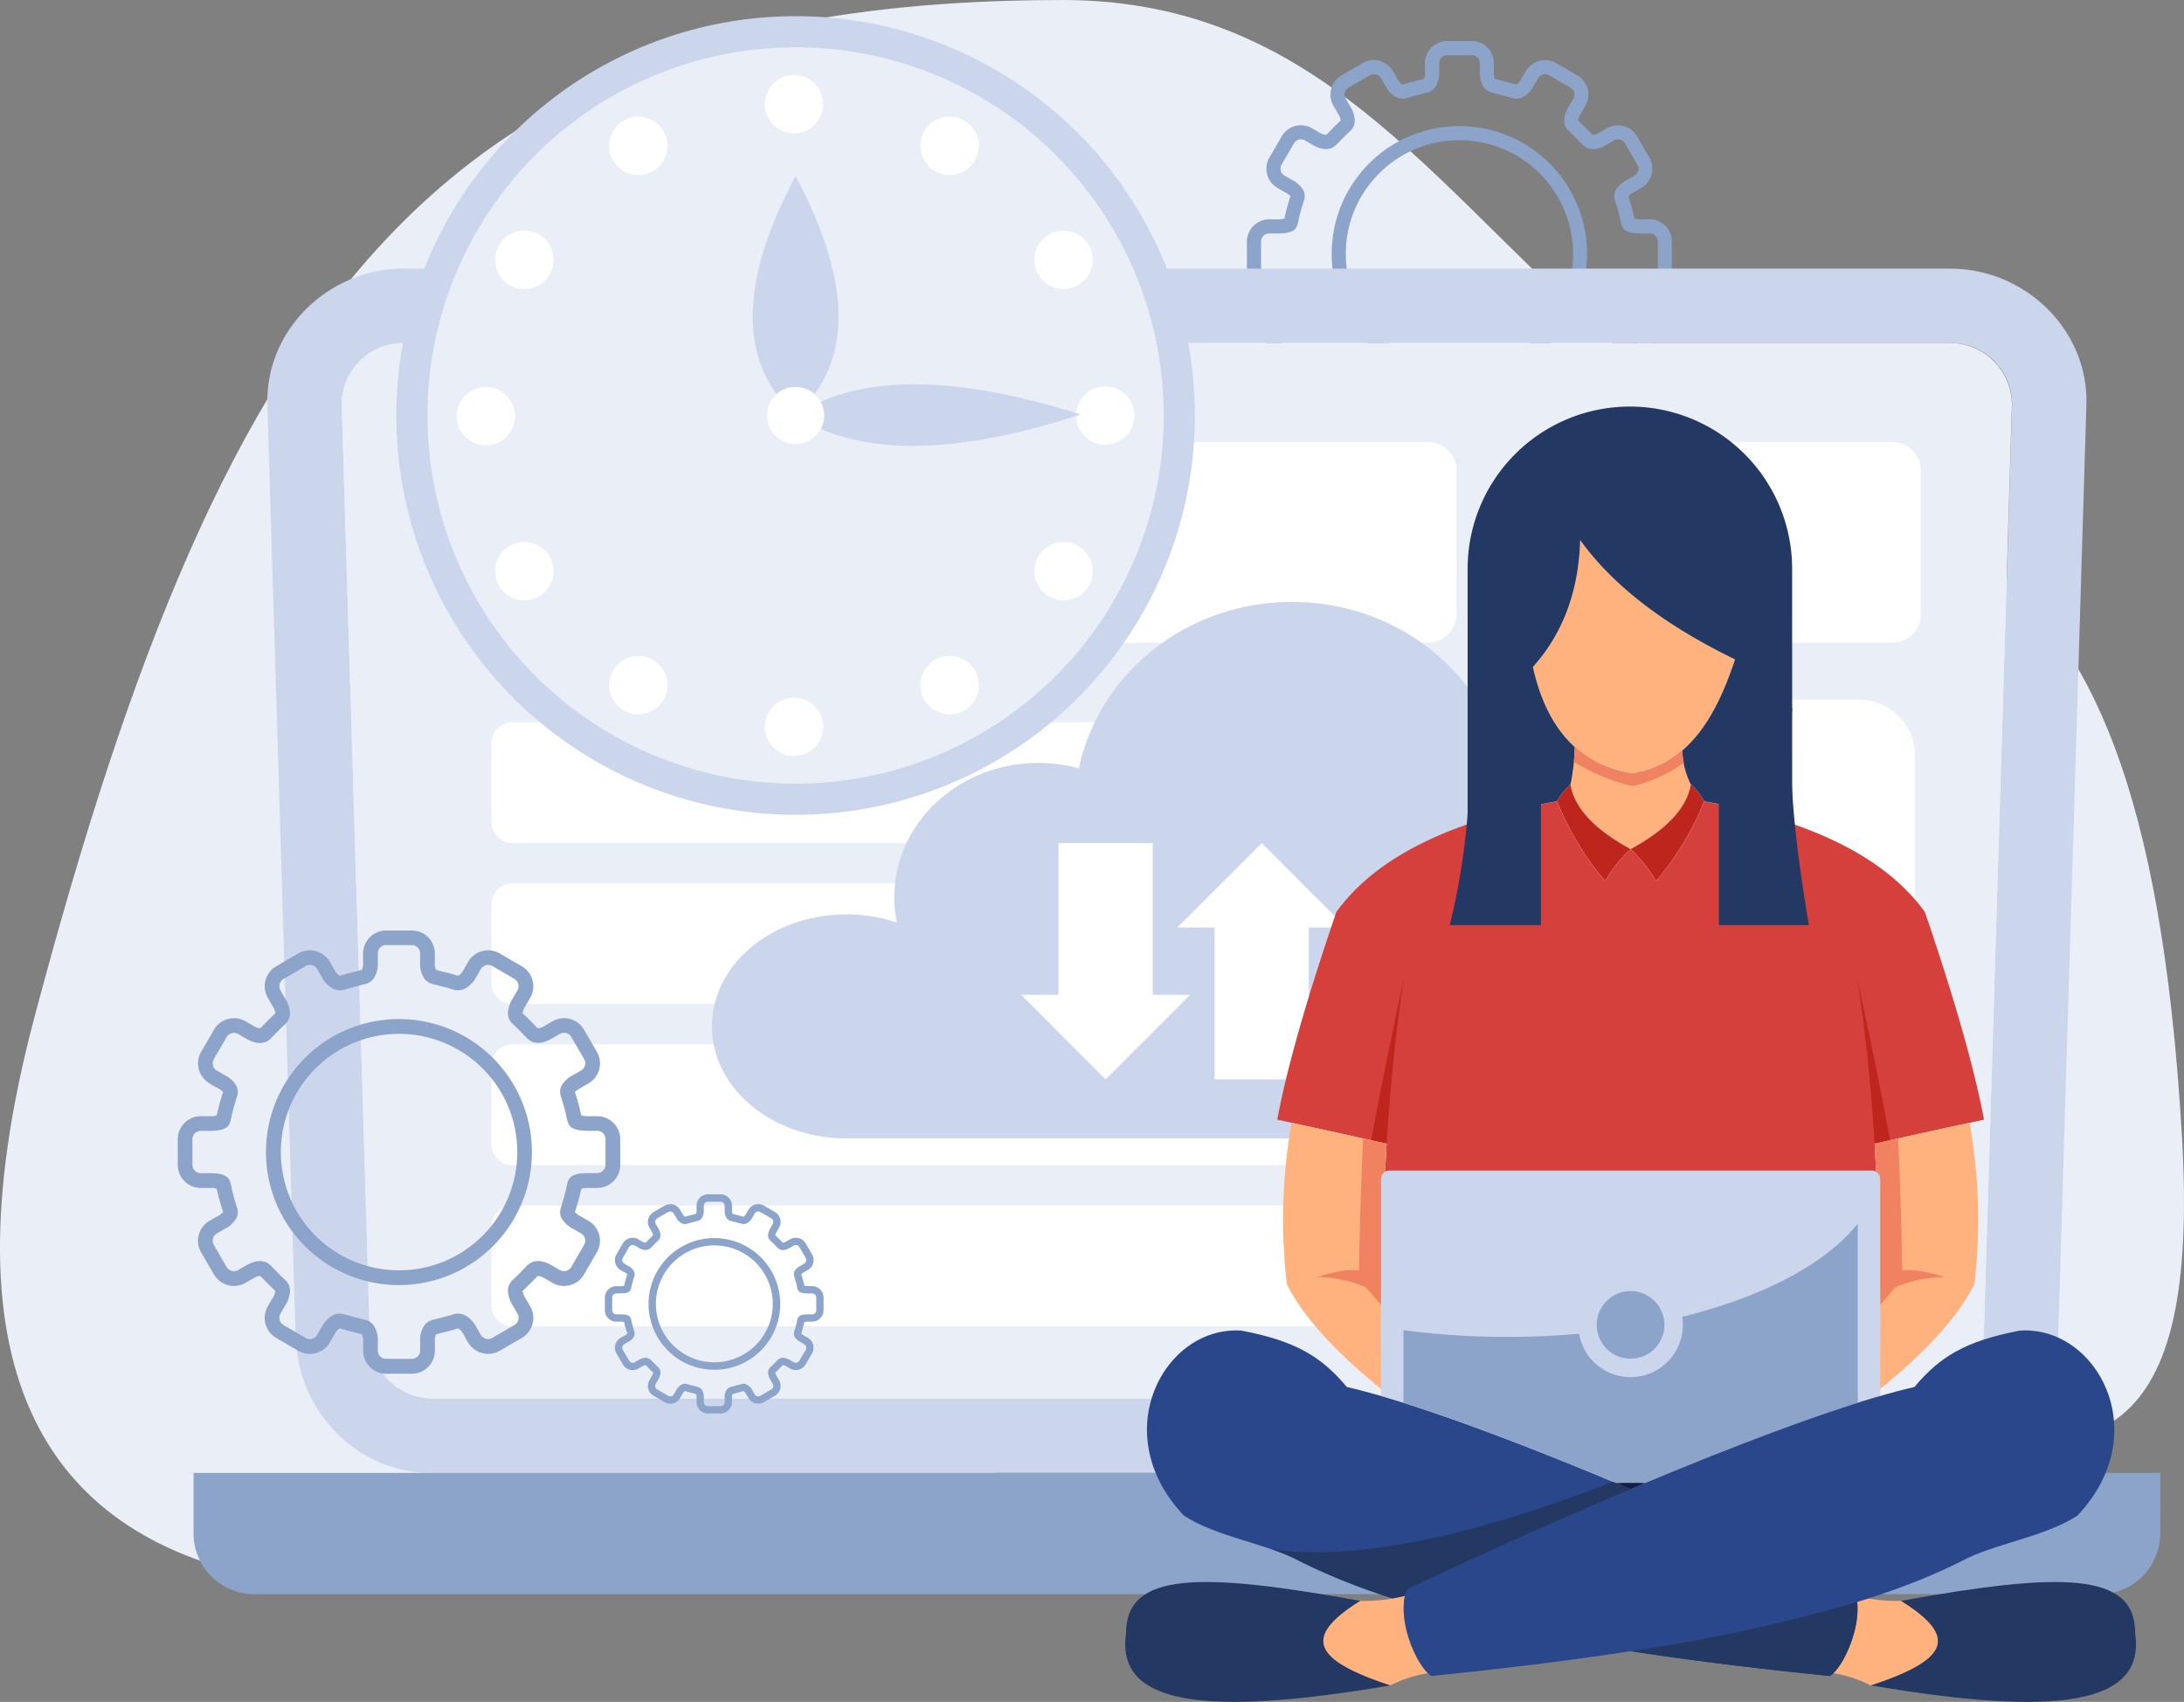 <svg xmlns="http://www.w3.org/2000/svg" width="364.964" height="284.359" viewBox="0 0 364.964 284.359">
  <rect x="0" y="0" width="364.964" height="284.359" fill="#808080" stroke="none"/>
  <g id="Grupo_160748" data-name="Grupo 160748" transform="translate(-1219.684 -853.053)">
    <path id="Trazado_210005" data-name="Trazado 210005" d="M1397.225,853.053c44.47,0,63.2,33.825,95.3,60.113,42.493,34.8,84.978,12.148,91.781,129.725,6.056,104.651-69.5,11.332-176.034,48.816s-215.027,52.584-182.83-68.7,68.451-169.952,171.78-169.952Zm0,0" transform="translate(0 0)" fill="#e9eef7" fill-rule="evenodd"/>
    <path id="Trazado_210006" data-name="Trazado 210006" d="M2178.925,889.827l-3.281,1.9a1.337,1.337,0,0,0-.615.813,1.315,1.315,0,0,0,.14,1.018l.783,1.355a4.961,4.961,0,0,1,.718,2.014,2.342,2.342,0,0,1-.718,2.02c-.7.622-1.4,1.346-2.087,2.065l-.125.124c-.388.409-1.56,1.633-4.137.139l-1.238-.725a1.355,1.355,0,0,0-1.018-.132,1.333,1.333,0,0,0-.821.615l-2.072,3.566a1.358,1.358,0,0,0-.124,1.01,1.335,1.335,0,0,0,.615.814l1.23.711a4.56,4.56,0,0,1,1.89,1.691,2.231,2.231,0,0,1,.088,1.874l-.146.469c-.242.828-.5,1.648-.659,2.417l-.044.219c-.257,1.363-.44,2.293-3.522,2.293h-1.414a1.351,1.351,0,0,0-1.34,1.34v4.107a1.328,1.328,0,0,0,.4.945,1.31,1.31,0,0,0,.944.4h1.414c3.082,0,3.265.938,3.522,2.292l.044.227c.168.776.41,1.589.659,2.4l.139.476a2.218,2.218,0,0,1-.08,1.882,4.549,4.549,0,0,1-1.89,1.683l-1.23.718a1.334,1.334,0,0,0-.615.813,1.317,1.317,0,0,0,.132,1.018l2.065,3.551a1.313,1.313,0,0,0,.813.622,1.342,1.342,0,0,0,1.017-.138l1.245-.718c2.577-1.5,3.756-.263,4.144.141l.125.123c.688.718,1.377,1.443,2.072,2.066a2.293,2.293,0,0,1,.725,2.02,4.96,4.96,0,0,1-.718,2.014l-.783,1.347a1.35,1.35,0,0,0,.475,1.838l3.559,2.065a1.351,1.351,0,0,0,1.831-.483l.783-1.347a4.617,4.617,0,0,1,1.472-1.633,2.512,2.512,0,0,1,2.16-.322c.74.234,1.523.432,2.343.637l.944.242a2.34,2.34,0,0,1,1.406.952,4.269,4.269,0,0,1,.637,2.534v1.443a1.347,1.347,0,0,0,.4.952,1.367,1.367,0,0,0,.945.388h4.108a1.329,1.329,0,0,0,.944-.4,1.315,1.315,0,0,0,.4-.945v-1.443a4.213,4.213,0,0,1,.645-2.534,2.329,2.329,0,0,1,1.4-.952l.952-.242c.82-.205,1.6-.4,2.343-.637a2.419,2.419,0,0,1,1.735.1,4.2,4.2,0,0,1,1.9,1.86l.776,1.347a1.362,1.362,0,0,0,1.823.492l3.566-2.073a1.336,1.336,0,0,0,.615-.82,1.356,1.356,0,0,0-.132-1.018l-.783-1.347a4.867,4.867,0,0,1-.717-2.014,2.3,2.3,0,0,1,.717-2.028c.7-.614,1.384-1.34,2.08-2.058l.117-.123c.389-.4,1.567-1.64,4.145-.141l1.245.718a1.342,1.342,0,0,0,1.017.138,1.326,1.326,0,0,0,.813-.614l2.065-3.559a1.335,1.335,0,0,0-.483-1.831l-1.223-.718a4.5,4.5,0,0,1-1.889-1.683,2.246,2.246,0,0,1-.088-1.882l.146-.483c.242-.82.491-1.64.652-2.395l.044-.227c.256-1.354.447-2.292,3.523-2.292h1.413a1.311,1.311,0,0,0,.945-.4,1.33,1.33,0,0,0,.4-.945V917.44a1.35,1.35,0,0,0-1.34-1.34h-1.413c-3.076,0-3.267-.93-3.523-2.293l-.044-.219c-.16-.762-.41-1.581-.659-2.4l-.139-.484a2.254,2.254,0,0,1,.081-1.874,4.592,4.592,0,0,1,1.9-1.691l1.223-.711a1.346,1.346,0,0,0,.622-.814,1.316,1.316,0,0,0-.139-1.018l-2.065-3.558a1.352,1.352,0,0,0-1.831-.483l-1.245.725c-2.57,1.494-3.749.27-4.137-.139l-.118-.124c-.7-.719-1.39-1.443-2.087-2.065a2.32,2.32,0,0,1-.724-2.02,4.961,4.961,0,0,1,.724-2.014l.783-1.355a1.35,1.35,0,0,0-.483-1.83l-3.552-2.064a1.346,1.346,0,0,0-1.838.474l-.783,1.348a4.107,4.107,0,0,1-1.89,1.859,2.485,2.485,0,0,1-1.743.1c-.725-.234-1.5-.432-2.314-.637l-.974-.25a2.335,2.335,0,0,1-1.406-.943,4.323,4.323,0,0,1-.637-2.542v-1.442a1.335,1.335,0,0,0-1.339-1.332h-4.108a1.323,1.323,0,0,0-.945.387,1.344,1.344,0,0,0-.4.946v1.442a4.318,4.318,0,0,1-.637,2.542,2.314,2.314,0,0,1-1.406.943l-.973.25c-.806.205-1.582.4-2.314.63a2.506,2.506,0,0,1-2.16-.315,4.585,4.585,0,0,1-1.472-1.64l-.8-1.369a1.336,1.336,0,0,0-1.816-.453Zm-4.459-.14,3.83-2.226h.037a3.624,3.624,0,0,1,2.49-.211,3.688,3.688,0,0,1,2.255,1.714l.784,1.346a2.4,2.4,0,0,0,.688.828c.11.066.161.073.183.066.908-.285,1.67-.476,2.46-.673l.952-.242c.029-.008.066-.023.073-.037a2.131,2.131,0,0,0,.2-1.172v-1.442a3.677,3.677,0,0,1,1.09-2.615,3.718,3.718,0,0,1,2.615-1.084h4.108a3.7,3.7,0,0,1,3.7,3.7v1.442a2.208,2.208,0,0,0,.2,1.172.184.184,0,0,0,.073.037l.952.242c.8.2,1.56.388,2.46.673a.293.293,0,0,0,.1-.022,2.012,2.012,0,0,0,.776-.871l.784-1.346a3.709,3.709,0,0,1,5.052-1.341l3.559,2.065a3.714,3.714,0,0,1,1.341,5.061l-.784,1.347a2.7,2.7,0,0,0-.417,1.047c-.014.081-.08.036-.058.051.8.718,1.515,1.458,2.218,2.189l.117.125c.073.072.286.292,1.259-.272l1.238-.718a3.7,3.7,0,0,1,5.06,1.34l2.064,3.552a3.711,3.711,0,0,1-1.34,5.059l-1.23.71a2.918,2.918,0,0,0-.973.718c-.022.051.051.029.081.131l.146.476c.249.835.505,1.677.7,2.614a1.522,1.522,0,0,1,.052.249c.044.22.073.365,1.208.365h1.414a3.712,3.712,0,0,1,3.7,3.706v4.107a3.7,3.7,0,0,1-3.7,3.706h-1.414c-1.135,0-1.165.154-1.208.373a1.457,1.457,0,0,1-.052.242c-.2.944-.446,1.779-.7,2.615l-.146.476c-.03.109-.1.086-.081.131a2.91,2.91,0,0,0,.973.726l1.23.709a3.713,3.713,0,0,1,1.34,5.061l-2.064,3.551a3.713,3.713,0,0,1-5.06,1.34l-1.238-.717c-.974-.57-1.186-.352-1.252-.278l-.133.139c-.7.732-1.406,1.464-2.21,2.182-.016.022.051-.022.058.05a2.853,2.853,0,0,0,.417,1.048l.784,1.347a3.708,3.708,0,0,1-1.341,5.052l-3.559,2.073a3.708,3.708,0,0,1-4.957-1.187,16.667,16.667,0,0,1-.879-1.5,1.965,1.965,0,0,0-.776-.871.168.168,0,0,0-.1-.023c-.908.286-1.677.477-2.482.682l-.93.234c-.03.008-.058.014-.073.037a2.192,2.192,0,0,0-.2,1.164v1.443a3.71,3.71,0,0,1-3.7,3.7h-4.108a3.71,3.71,0,0,1-3.705-3.7v-1.443a2.191,2.191,0,0,0-.2-1.164c-.015-.023-.044-.028-.073-.037l-.931-.234c-.8-.205-1.574-.4-2.474-.682-.023-.007-.074-.007-.191.068a2.322,2.322,0,0,0-.688.827l-.784,1.347a3.715,3.715,0,0,1-5.06,1.341l-3.552-2.073a3.691,3.691,0,0,1-1.341-5.052l.784-1.347a2.762,2.762,0,0,0,.41-1.048c0-.072.081-.028.059-.05-.805-.718-1.508-1.45-2.211-2.182l-.132-.139c-.066-.073-.278-.292-1.252.278l-1.237.717a3.7,3.7,0,0,1-5.053-1.34l-2.072-3.551a3.716,3.716,0,0,1,1.34-5.061l1.23-.709c.63-.367.907-.587.974-.726.03-.045-.051-.022-.08-.131l-.139-.476c-.256-.836-.512-1.685-.71-2.615a1.36,1.36,0,0,1-.044-.242c-.044-.219-.073-.373-1.208-.373h-1.414a3.713,3.713,0,0,1-3.7-3.706V917.44a3.726,3.726,0,0,1,3.7-3.706h1.414c1.135,0,1.164-.145,1.208-.365,0-.036.037-.212.044-.249.2-.946.453-1.787.71-2.629l.139-.461c.029-.1.11-.08.08-.131-.066-.14-.344-.352-.974-.718a15.627,15.627,0,0,1-1.384-.813,3.7,3.7,0,0,1-1.186-4.956l2.072-3.552a3.686,3.686,0,0,1,5.053-1.34l1.237.718c.974.563,1.187.344,1.26.272l.118-.125c.71-.732,1.413-1.472,2.218-2.189.022-.016-.051.029-.059-.051a2.629,2.629,0,0,0-.41-1.047l-.784-1.347a3.714,3.714,0,0,1,1.341-5.061Zm19.712,8.465a21.338,21.338,0,1,1-15.1,6.253,21.255,21.255,0,0,1,15.1-6.253Zm13.422,7.922a18.986,18.986,0,1,0,5.559,13.423,18.941,18.941,0,0,0-5.559-13.423Zm0,0" transform="translate(-730.611 -24.032)" fill="#8ca3ca" fill-rule="evenodd"/>
    <path id="Trazado_210007" data-name="Trazado 210007" d="M1702.249,1055.33H1443.763c-12.507,0-23.117,10.251-22.737,22.737l4.716,155.743c.381,12.485,10.251,22.736,22.744,22.736h249.047c12.419,0,22.363-10.237,22.737-22.736l4.723-155.743c.374-12.5-10.237-22.737-22.744-22.737Zm0,12.419H1443.763a10.25,10.25,0,0,0-10.318,10.317l4.716,155.743a10.6,10.6,0,0,0,10.325,10.318h249.047a10.527,10.527,0,0,0,10.318-10.318l4.722-155.743a10.246,10.246,0,0,0-10.324-10.317Zm0,0" transform="translate(-156.655 -157.39)" fill="#cbd5eb" fill-rule="evenodd"/>
    <path id="Trazado_210008" data-name="Trazado 210008" d="M1476.993,1121.613a10.359,10.359,0,0,1,8.253-10.105l.242-.051.256-.037.249-.036.256-.029v-.008l.264-.021.256-.016h.007l.257-.007.27-.007h258.487l.527.015h.007l.256.016.264.021.256.037.249.036a10.357,10.357,0,0,1,8.75,10.193l-4.716,155.743a10.533,10.533,0,0,1-10.324,10.318H1492.011a10.6,10.6,0,0,1-10.317-10.318Zm0,0" transform="translate(-200.21 -200.936)" fill="#e9eef7" fill-rule="evenodd"/>
    <path id="Trazado_210009" data-name="Trazado 210009" d="M1694.078,1962.079H1365.427v10.127a10.153,10.153,0,0,0,10.127,10.127h308.4a10.153,10.153,0,0,0,10.127-10.127Zm0,0" transform="translate(-113.401 -862.923)" fill="#8ca3ca" fill-rule="evenodd"/>
    <path id="Trazado_210010" data-name="Trazado 210010" d="M1806.448,1185.87h-55.571a4.774,4.774,0,0,0-4.76,4.76v24.032a4.768,4.768,0,0,0,4.76,4.754h55.571a4.768,4.768,0,0,0,4.76-4.754V1190.63a4.774,4.774,0,0,0-4.76-4.76Zm-76.85,127.559H1575.846a3.513,3.513,0,0,0-3.508,3.508v13.172a3.511,3.511,0,0,0,3.508,3.5H1729.6a3.516,3.516,0,0,0,3.507-3.5v-13.172a3.517,3.517,0,0,0-3.507-3.508Zm0-26.917H1575.846a3.517,3.517,0,0,0-3.508,3.508v13.172a3.513,3.513,0,0,0,3.508,3.507H1729.6a3.518,3.518,0,0,0,3.507-3.507V1290.02a3.521,3.521,0,0,0-3.507-3.508Zm0-26.911H1575.846a3.511,3.511,0,0,0-3.508,3.5v13.181a3.511,3.511,0,0,0,3.508,3.5H1729.6a3.516,3.516,0,0,0,3.507-3.5V1263.1a3.516,3.516,0,0,0-3.507-3.5Zm0-26.918H1575.846a3.517,3.517,0,0,0-3.508,3.507v13.173a3.517,3.517,0,0,0,3.508,3.508H1729.6a3.521,3.521,0,0,0,3.507-3.508v-13.173a3.521,3.521,0,0,0-3.507-3.507Zm-.755-46.813H1572.134a4.774,4.774,0,0,0-4.76,4.76v24.032a4.768,4.768,0,0,0,4.76,4.754h156.709a4.768,4.768,0,0,0,4.76-4.754V1190.63a4.774,4.774,0,0,0-4.76-4.76Zm72.135,43.057h-46.63a9.261,9.261,0,0,0-9.227,9.235v81.425a9.253,9.253,0,0,0,9.227,9.226h46.63a9.253,9.253,0,0,0,9.226-9.226v-81.425a9.26,9.26,0,0,0-9.226-9.235Zm0,0" transform="translate(-270.534 -258.962)" fill="#fff" fill-rule="evenodd"/>
    <path id="Trazado_210011" data-name="Trazado 210011" d="M1778.276,1358.491a26.252,26.252,0,0,1,8.45,1.368,21.093,21.093,0,0,1-.432-4.218c0-12.4,10.771-22.458,24.054-22.458a25.773,25.773,0,0,1,6.788.907c3.361-15.868,18.029-27.811,35.625-27.811,20.071,0,36.349,15.56,36.349,34.745a33.459,33.459,0,0,1-1.377,9.511c13.13.887,23.47,10.12,23.47,22.028s-11.387,21.382-18.387,23.343a10.085,10.085,0,0,1-4.166,0H1778.276c-12.4,0-22.451-8.376-22.451-18.708s10.054-18.708,22.451-18.708Zm0,0" transform="translate(-417.166 -352.652)" fill="#cbd5eb" fill-rule="evenodd"/>
    <path id="Trazado_210012" data-name="Trazado 210012" d="M1584.858,865.229a66.72,66.72,0,1,1-66.716,66.723,66.728,66.728,0,0,1,66.716-66.723Zm0,0" transform="translate(-232.227 -9.474)" fill="#cbd5eb" fill-rule="evenodd"/>
    <path id="Trazado_210013" data-name="Trazado 210013" d="M1603.086,888.654a61.521,61.521,0,1,1-61.517,61.525,61.527,61.527,0,0,1,61.517-61.525Zm0,0" transform="translate(-250.456 -27.701)" fill="#e9eef7" fill-rule="evenodd"/>
    <path id="Trazado_210014" data-name="Trazado 210014" d="M1619.949,909.479a4.876,4.876,0,1,1-4.876,4.877,4.875,4.875,0,0,1,4.876-4.877Zm-26.009,6.971a4.877,4.877,0,1,1-4.877,4.877,4.875,4.875,0,0,1,4.877-4.877Zm-19.046,19.039a4.88,4.88,0,1,1-4.877,4.877,4.88,4.88,0,0,1,4.877-4.877Zm-6.437,26.127a4.877,4.877,0,1,1-4.877,4.876,4.875,4.875,0,0,1,4.877-4.876Zm6.437,25.9a4.877,4.877,0,1,1-4.877,4.877,4.875,4.875,0,0,1,4.877-4.877Zm19.046,19.038a4.878,4.878,0,1,1-4.877,4.878,4.88,4.88,0,0,1,4.877-4.878Zm52.019,0a4.878,4.878,0,1,1-4.877,4.878,4.88,4.88,0,0,1,4.877-4.878ZM1665,987.515a4.877,4.877,0,1,1-4.877,4.877,4.875,4.875,0,0,1,4.877-4.877Zm6.964-26.01a4.877,4.877,0,1,1-4.877,4.877,4.875,4.875,0,0,1,4.877-4.877ZM1665,935.489a4.88,4.88,0,1,1-4.877,4.877,4.88,4.88,0,0,1,4.877-4.877Zm-19.046-19.039a4.877,4.877,0,1,1-4.877,4.877,4.875,4.875,0,0,1,4.877-4.877Zm-26.01,97.075a4.877,4.877,0,1,1-4.876,4.877,4.875,4.875,0,0,1,4.876-4.877Zm0,0" transform="translate(-267.582 -43.904)" fill="#fff" fill-rule="evenodd"/>
    <path id="Trazado_210015" data-name="Trazado 210015" d="M1796.854,1022.159q9.326-12.961-3.177-36.422-12.5,23.46-3.178,36.422a4.783,4.783,0,0,1,6.356,0Zm0,0" transform="translate(-441.046 -103.24)" fill="#cbd5eb" fill-rule="evenodd"/>
    <path id="Trazado_210016" data-name="Trazado 210016" d="M1837.683,1149.895q15.52,6.667,43.43-2.409-28.063-8.875-43.451-2.116a4.8,4.8,0,0,1,.022,4.526Zm0,0" transform="translate(-480.842 -225.176)" fill="#cbd5eb" fill-rule="evenodd"/>
    <path id="Trazado_210017" data-name="Trazado 210017" d="M1802.072,1144.424a4.767,4.767,0,1,1-4.768,4.767,4.763,4.763,0,0,1,4.768-4.767Zm0,0" transform="translate(-449.441 -226.713)" fill="#fff" fill-rule="evenodd"/>
    <path id="Trazado_210018" data-name="Trazado 210018" d="M2014.74,1501.92l14.119-14.119,14.125,14.119h-6.247v25.373h-15.758V1501.92Zm2.154,11.253-14.118,14.12-14.118-14.12h6.239V1487.8h15.758v25.372Zm0,0" transform="translate(-598.331 -493.892)" fill="#fff" fill-rule="evenodd"/>
    <path id="Trazado_210019" data-name="Trazado 210019" d="M2451.873,1459.831a23.73,23.73,0,0,0-4.247-5.346q9.062-4.919,10.054-10.8a10.356,10.356,0,0,1,2.24,2.812,48.086,48.086,0,0,1-8.047,13.333Zm0,0" transform="translate(-955.45 -459.566)" fill="#bd251d" fill-rule="evenodd"/>
    <path id="Trazado_210020" data-name="Trazado 210020" d="M2400.265,1459.831a23.677,23.677,0,0,1,4.254-5.346q-9.073-4.919-10.054-10.8a10.342,10.342,0,0,0-2.24,2.812,48.058,48.058,0,0,0,8.04,13.333Zm0,0" transform="translate(-912.343 -459.566)" fill="#bd251d" fill-rule="evenodd"/>
    <path id="Trazado_210021" data-name="Trazado 210021" d="M2289.727,1474.86q-9.776-13.531-36.877-18.5a48.086,48.086,0,0,1-8.047,13.334,23.7,23.7,0,0,0-4.247-5.346,23.679,23.679,0,0,0-4.254,5.346,48.064,48.064,0,0,1-8.04-13.334q-27.11,4.975-36.884,18.5-7.482,21.892-9.879,34.7,7.941,1.7,18.277,4.019-1.384,24.713-.717,42.207c9.629,2.8,23.087,7.806,39.117,14.506.834-.022,1.626-.066,2.38-.118.754.053,1.545.1,2.373.118,16.037-6.708,29.5-11.7,39.124-14.506q.671-17.5-.717-42.207,10.336-2.318,18.27-4.019-2.4-12.8-9.878-34.7Zm0,0" transform="translate(-748.38 -469.425)" fill="#d5403c" fill-rule="evenodd"/>
    <path id="Trazado_210022" data-name="Trazado 210022" d="M2618.357,1589.93q1.923,12.377,2.892,27.577c.872-.191,1.729-.388,2.578-.572q-1.691-9.412-5.47-27Zm0,0" transform="translate(-1088.294 -573.357)" fill="#bd251d" fill-rule="evenodd"/>
    <path id="Trazado_210023" data-name="Trazado 210023" d="M2257.709,1589.93q-1.911,12.377-2.885,27.577c-.871-.191-1.736-.388-2.577-.572q1.68-9.412,5.462-27Zm0,0" transform="translate(-803.427 -573.357)" fill="#bd251d" fill-rule="evenodd"/>
    <path id="Trazado_210024" data-name="Trazado 210024" d="M2201.587,1898.019c1.94,4.942-1.633,12.924-4.049,14.513-44.133-4.423-71.681-10.625-88.677-19.222-5.066-2.8-13.913-4.012-19.3-7.585-13.042-13.752-3.273-31.794,9.651-30.9,9.036,1.736,13.3,4.321,17.582,9.417,15.465,3.536,46.945,16.022,84.8,33.779Zm0,0" transform="translate(-672.044 -779.443)" fill="#2b478b" fill-rule="evenodd"/>
    <path id="Trazado_210025" data-name="Trazado 210025" d="M2235.816,2052.789c1.773,12.053-13.261,13.957-44.192,8.706,13-4.291,14.726-8.076,5.038-14.117,26.911-4.877,39.2-4.833,39.154,5.411Zm-168.624,0c-1.779,12.053,13.261,13.957,44.184,8.706-13-4.291-14.718-8.076-5.038-14.117-26.9-4.877-39.19-4.833-39.146,5.411Zm0,0" transform="translate(-659.328 -926.839)" fill="#233862" fill-rule="evenodd"/>
    <path id="Trazado_210026" data-name="Trazado 210026" d="M2301.5,2067.511a21.147,21.147,0,0,1,6.231,2.035c13-4.291,14.726-8.076,5.038-14.117a26.751,26.751,0,0,1-7.461-.857c1.018,4.54-1.633,10.794-3.808,12.939Zm-67.778,0a21.276,21.276,0,0,0-6.239,2.035c-13-4.291-14.717-8.076-5.038-14.117a26.7,26.7,0,0,0,7.462-.857c-1.01,4.54,1.633,10.794,3.815,12.939Zm0,0" transform="translate(-775.437 -934.891)" fill="#ffb27d" fill-rule="evenodd"/>
    <path id="Trazado_210027" data-name="Trazado 210027" d="M2648.058,1725.409a92.523,92.523,0,0,0-.8-26.983q-6.019,1.3-13.291,2.928c-.849.184-1.706.381-2.577.572q1.341,23.946.754,41.109,11.852-9.556,15.912-17.626Zm0,0" transform="translate(-1098.436 -657.777)" fill="#ffb27d" fill-rule="evenodd"/>
    <path id="Trazado_210028" data-name="Trazado 210028" d="M2186.512,1725.409a92.227,92.227,0,0,1,.8-26.983q6.008,1.3,13.291,2.928c.842.184,1.706.381,2.577.572q-1.34,23.946-.761,41.109-11.852-9.556-15.9-17.626Zm0,0" transform="translate(-751.781 -657.777)" fill="#ffb27d" fill-rule="evenodd"/>
    <path id="Trazado_210029" data-name="Trazado 210029" d="M2309.145,1732.334q-.109-9.346-.68-22.063c-.44.1-.894.2-1.341.3-.849.184-1.706.381-2.578.572q.824,14.762.923,26.946,1.076-1.262,2.519-2.943a20.58,20.58,0,0,1,8.216-1.721c-3.148-.981-5.507-1.34-7.059-1.091Zm-90.755,0q.11-9.346.673-22.063c.447.1.893.2,1.348.3.842.184,1.706.381,2.577.572q-.834,14.762-.923,26.946-1.087-1.262-2.526-2.943a20.519,20.519,0,0,0-8.208-1.721c3.148-.981,5.5-1.34,7.059-1.091Zm0,0" transform="translate(-771.591 -666.993)" fill="#f08261" fill-rule="evenodd"/>
    <path id="Trazado_210030" data-name="Trazado 210030" d="M2261.079,1734.427h80.606a1.416,1.416,0,0,1,1.406,1.406v36.254c-9.622,2.79-23.117,7.791-39.212,14.521h-4.994c-16.1-6.737-29.591-11.732-39.212-14.521v-36.254a1.41,1.41,0,0,1,1.405-1.406Zm0,0" transform="translate(-809.206 -685.789)" fill="#cbd5eb" fill-rule="evenodd"/>
    <path id="Trazado_210031" data-name="Trazado 210031" d="M2276.565,1804.264c9.257,2.915,21.36,7.484,35.463,13.387l.117.043.974-.043h2.812l.966.043c14.155-5.917,26.3-10.509,35.581-13.43v-29.942c-5.295,6.715-15.832,12.258-29.327,15.583a9.159,9.159,0,0,1,.1,1.353,8.733,8.733,0,0,1-17.34,1.474q-5.822.526-11.995.534a130.838,130.838,0,0,1-17.354-1.135Zm0,0" transform="translate(-822.349 -716.831)" fill="#8ca3ca" fill-rule="evenodd"/>
    <path id="Trazado_210032" data-name="Trazado 210032" d="M2381.942,1259.72q8.15,11.336,25.878,19.932c-2.952,8.853-7.41,17.494-17.165,19.1-9.343-1.492-14.506-8.251-16.615-17.837q7.536-8.393,7.9-21.2Zm0,0" transform="translate(-898.194 -316.424)" fill="#ffb27d" fill-rule="evenodd"/>
    <path id="Trazado_210033" data-name="Trazado 210033" d="M2379.105,1186.29a27.115,27.115,0,1,0-54.23,0v42.667a102.078,102.078,0,0,1,14.945-3.835,10.358,10.358,0,0,1,2.241-2.812q.988,5.886,10.054,10.8,9.062-4.919,10.054-10.8a10.367,10.367,0,0,1,2.241,2.812,101.456,101.456,0,0,1,14.7,3.757Zm-35.419-4.8q8.15,11.336,25.878,19.932c-2.951,8.853-7.411,17.494-17.164,19.1-9.344-1.492-14.506-8.251-16.615-17.837q7.534-8.393,7.9-21.2Zm0,0" transform="translate(-859.939 -238.191)" fill="#233862" fill-rule="evenodd"/>
    <path id="Trazado_210034" data-name="Trazado 210034" d="M2422.429,1421.731a13.957,13.957,0,0,1-1.436-5.668,16.621,16.621,0,0,1-8.333,3.88,18.306,18.306,0,0,1-9.628-4.473,33.948,33.948,0,0,1-.71,6.262q.989,5.886,10.053,10.8,9.063-4.919,10.054-10.8Zm0,0" transform="translate(-920.198 -437.611)" fill="#ffb27d" fill-rule="evenodd"/>
    <path id="Trazado_210035" data-name="Trazado 210035" d="M2423.248,1418.12c-.11-.623-.2-1.31-.278-2.058a16.625,16.625,0,0,1-8.333,3.88,18.309,18.309,0,0,1-9.629-4.473c-.029.88-.081,1.713-.147,2.49a32.217,32.217,0,0,0,9.864,4.056,24.9,24.9,0,0,0,8.523-3.9Zm0,0" transform="translate(-922.175 -437.611)" fill="#f08261" fill-rule="evenodd"/>
    <path id="Trazado_210036" data-name="Trazado 210036" d="M2314.4,1386.068h12.25v36.3h-15.238a114.532,114.532,0,0,0,2.987-36.3Zm0,0" transform="translate(-849.464 -414.734)" fill="#233862" fill-rule="evenodd"/>
    <path id="Trazado_210037" data-name="Trazado 210037" d="M2514.086,1386.068h12.243c-.835,12.053.769,24.172,2.783,36.3h-15.026Zm0,0" transform="translate(-1007.162 -414.734)" fill="#233862" fill-rule="evenodd"/>
    <path id="Trazado_210038" data-name="Trazado 210038" d="M2427.8,1825.172a5.649,5.649,0,1,1-5.653,5.652,5.644,5.644,0,0,1,5.653-5.652Zm0,0" transform="translate(-935.629 -756.397)" fill="#8ca3ca" fill-rule="evenodd"/>
    <path id="Trazado_210039" data-name="Trazado 210039" d="M2277.277,1898.019c-1.948,4.942,1.626,12.924,4.05,14.513,44.125-4.423,71.672-10.625,88.676-19.222,5.06-2.8,13.913-4.012,19.3-7.585,13.042-13.752,3.273-31.794-9.651-30.9-9.043,1.736-13.3,4.321-17.582,9.417-15.465,3.536-46.952,16.022-84.795,33.779Zm0,0" transform="translate(-822.467 -779.443)" fill="#2b478b" fill-rule="evenodd"/>
    <path id="Trazado_210040" data-name="Trazado 210040" d="M2234.531,1968.712q-36.181,14.094-56.992,11.314a29.39,29.39,0,0,1,4.576,1.926,107.246,107.246,0,0,0,15.583,6.254c.674-.118,1.362-.272,2.072-.44a8.052,8.052,0,0,1,.337-1.105c13.393-6.283,25.995-11.906,37.366-16.71q-1.2-.507-2.379-1c-.037-.015-.081-.031-.117-.043-.154-.067-.3-.125-.447-.191Zm0,0" transform="translate(-745.298 -868.084)" fill="#233862" fill-rule="evenodd"/>
    <path id="Trazado_210041" data-name="Trazado 210041" d="M2485.491,2059.258a271.247,271.247,0,0,1-37.865,8.216c9.892,1.538,20.949,2.914,33.317,4.151a3.794,3.794,0,0,0,.571-.468c2.014-1.984,4.43-7.491,3.976-11.9Zm0,0" transform="translate(-955.45 -938.537)" fill="#233862" fill-rule="evenodd"/>
    <path id="Trazado_210042" data-name="Trazado 210042" d="M2439.283,1970.62q1.2-.506,2.372-1l-.967-.043h-2.812l-.974.043c.791.329,1.582.665,2.38,1Zm0,0" transform="translate(-947.106 -868.755)" fill="#151e40" fill-rule="evenodd"/>
    <path id="Trazado_210043" data-name="Trazado 210043" d="M1374.578,1559.769l-3.413,1.984a1.406,1.406,0,0,0-.5,1.9l.813,1.406a5.155,5.155,0,0,1,.754,2.1,2.417,2.417,0,0,1-.754,2.1c-.724.652-1.449,1.406-2.167,2.159l-.132.125c-.4.424-1.626,1.7-4.306.14l-1.289-.746a1.4,1.4,0,0,0-1.062-.14,1.376,1.376,0,0,0-.849.645l-2.16,3.7a1.407,1.407,0,0,0-.132,1.055,1.368,1.368,0,0,0,.645.848l1.274.74a4.749,4.749,0,0,1,1.969,1.757,2.331,2.331,0,0,1,.088,1.955l-.147.492c-.256.857-.519,1.714-.689,2.512l-.044.234c-.271,1.413-.461,2.386-3.669,2.386h-1.472a1.4,1.4,0,0,0-1.391,1.393v4.283a1.4,1.4,0,0,0,1.391,1.391h1.472c3.207,0,3.4.973,3.669,2.387l.051.235c.168.813.425,1.662.681,2.5l.147.5a2.333,2.333,0,0,1-.088,1.956,4.706,4.706,0,0,1-1.969,1.757l-1.274.74a1.405,1.405,0,0,0-.506,1.91l2.153,3.706a1.414,1.414,0,0,0,1.911.5l1.289-.748c2.687-1.559,3.911-.278,4.313.139l.132.14c.717.747,1.435,1.493,2.16,2.146a2.407,2.407,0,0,1,.754,2.1,5.156,5.156,0,0,1-.754,2.1l-.813,1.406a1.4,1.4,0,0,0,.5,1.9l3.706,2.152a1.386,1.386,0,0,0,1.062.146,1.421,1.421,0,0,0,.849-.644l.812-1.405a4.8,4.8,0,0,1,1.538-1.706,2.62,2.62,0,0,1,2.241-.33c.769.242,1.589.447,2.439.667l.989.249a2.454,2.454,0,0,1,1.464.988,4.493,4.493,0,0,1,.667,2.646v1.5a1.39,1.39,0,0,0,1.391,1.393h4.284a1.4,1.4,0,0,0,1.391-1.393v-1.5a4.472,4.472,0,0,1,.667-2.646,2.473,2.473,0,0,1,1.464-.988l.989-.249c.849-.22,1.669-.425,2.438-.667a2.506,2.506,0,0,1,1.809.1,4.341,4.341,0,0,1,1.969,1.935l.82,1.405a1.386,1.386,0,0,0,1.889.506l3.72-2.161a1.36,1.36,0,0,0,.637-.842,1.392,1.392,0,0,0-.139-1.062l-.813-1.406a5.157,5.157,0,0,1-.754-2.1,2.427,2.427,0,0,1,.754-2.108c.725-.645,1.442-1.392,2.16-2.139l.132-.14c.4-.417,1.633-1.7,4.313-.139l1.288.748a1.415,1.415,0,0,0,1.911-.5l2.153-3.706a1.405,1.405,0,0,0-.506-1.91l-1.274-.74a4.713,4.713,0,0,1-1.97-1.757,2.335,2.335,0,0,1-.088-1.956l.154-.505c.256-.857.512-1.706.681-2.5l.044-.235c.271-1.414.461-2.387,3.669-2.387h1.471a1.4,1.4,0,0,0,1.391-1.391v-4.283a1.4,1.4,0,0,0-1.391-1.393h-1.471c-3.208,0-3.4-.973-3.669-2.386l-.051-.234c-.161-.791-.425-1.648-.681-2.5l-.146-.507a2.332,2.332,0,0,1,.088-1.955,4.756,4.756,0,0,1,1.97-1.757l1.274-.74a1.377,1.377,0,0,0,.645-.848,1.393,1.393,0,0,0-.139-1.062l-2.153-3.7a1.375,1.375,0,0,0-.849-.645,1.4,1.4,0,0,0-1.062.14l-1.288.746c-2.68,1.559-3.9.284-4.306-.14l-.132-.125c-.718-.754-1.442-1.508-2.167-2.159a2.414,2.414,0,0,1-.754-2.1,5.156,5.156,0,0,1,.754-2.1l.813-1.406a1.406,1.406,0,0,0-.5-1.9l-3.705-2.153a1.388,1.388,0,0,0-1.061-.139,1.354,1.354,0,0,0-.843.636l-.82,1.406a4.331,4.331,0,0,1-1.969,1.933,2.541,2.541,0,0,1-1.809.1c-.761-.241-1.574-.446-2.416-.657l-1.011-.257a2.437,2.437,0,0,1-1.464-.989,4.459,4.459,0,0,1-.667-2.642v-1.5a1.4,1.4,0,0,0-1.391-1.391h-4.284a1.391,1.391,0,0,0-.981.4,1.43,1.43,0,0,0-.41.989v1.5a4.462,4.462,0,0,1-.667,2.642,2.419,2.419,0,0,1-1.464.989l-1.011.257c-.842.212-1.655.416-2.409.657a2.605,2.605,0,0,1-2.248-.328,4.771,4.771,0,0,1-1.538-1.707l-.827-1.428a1.412,1.412,0,0,0-1.9-.475Zm-4.643-.14,3.991-2.328h.037a3.869,3.869,0,0,1,4.943,1.568l.813,1.405a2.456,2.456,0,0,0,.718.857c.117.073.168.081.191.073.944-.3,1.742-.5,2.562-.7l1-.256c.029-.007.066-.016.074-.037a2.25,2.25,0,0,0,.2-1.215v-1.5a3.874,3.874,0,0,1,3.859-3.858h4.284a3.861,3.861,0,0,1,3.852,3.858v1.5a2.247,2.247,0,0,0,.205,1.215c.014.021.051.03.08.037l.989.256c.828.206,1.625.4,2.563.7a.254.254,0,0,0,.11-.029,2.065,2.065,0,0,0,.805-.9l.813-1.405a3.864,3.864,0,0,1,5.265-1.4l3.706,2.153a3.857,3.857,0,0,1,1.391,5.271l-.813,1.406a2.79,2.79,0,0,0-.432,1.084c-.015.081-.08.037-.059.059.835.746,1.575,1.515,2.307,2.277l.125.132c.073.074.293.307,1.311-.286l1.289-.747a3.848,3.848,0,0,1,5.265,1.391l2.153,3.707a3.847,3.847,0,0,1-1.4,5.264l-1.274.747c-.659.38-.945.6-1.018.746-.022.043.051.029.088.139l.146.49c.264.864.527,1.744.732,2.724a1.589,1.589,0,0,1,.051.257c.044.227.073.388,1.26.388h1.471a3.848,3.848,0,0,1,3.852,3.852v4.283a3.851,3.851,0,0,1-3.852,3.852h-1.471c-1.186,0-1.216.161-1.26.387a1.558,1.558,0,0,1-.051.257c-.205.982-.469,1.852-.732,2.717l-.146.506c-.037.1-.11.088-.088.132a2.941,2.941,0,0,0,1.018.755l1.274.739a3.847,3.847,0,0,1,1.4,5.265l-2.153,3.705a3.849,3.849,0,0,1-5.265,1.391l-1.289-.746c-1.018-.587-1.237-.358-1.3-.286l-.139.139c-.732.761-1.464,1.522-2.3,2.27-.022.028.051-.022.059.058a2.844,2.844,0,0,0,.432,1.092l.813,1.4a3.86,3.86,0,0,1-1.391,5.273l-3.706,2.152a3.867,3.867,0,0,1-5.162-1.23c-.168-.176-.754-1.29-.915-1.567a2.074,2.074,0,0,0-.805-.907c-.066-.03-.1-.03-.11-.023-.944.292-1.75.5-2.585.7l-.967.25c-.029.007-.066.013-.08.035a2.277,2.277,0,0,0-.205,1.217v1.5a3.864,3.864,0,0,1-3.852,3.86h-4.284a3.824,3.824,0,0,1-2.724-1.136,3.864,3.864,0,0,1-1.135-2.724v-1.5a2.28,2.28,0,0,0-.2-1.217c-.015-.022-.052-.028-.074-.035l-.966-.243c-.843-.213-1.64-.417-2.585-.717-.022-.007-.08,0-.2.073a2.5,2.5,0,0,0-.718.864l-.813,1.4a3.87,3.87,0,0,1-5.272,1.4l-3.7-2.152a3.871,3.871,0,0,1-1.4-5.273l.82-1.4a2.844,2.844,0,0,0,.432-1.092c0-.08.081-.03.059-.051-.835-.755-1.567-1.516-2.3-2.277l-.139-.139c-.074-.073-.293-.3-1.3.286l-1.288.746a3.849,3.849,0,0,1-5.265-1.391l-2.16-3.705a3.863,3.863,0,0,1,1.4-5.265l1.282-.739a3.045,3.045,0,0,0,1.018-.755c.022-.044-.059-.028-.088-.132l-.146-.5c-.264-.872-.535-1.758-.74-2.724a1.547,1.547,0,0,1-.052-.257c-.044-.226-.073-.387-1.252-.387h-1.472a3.863,3.863,0,0,1-3.859-3.852v-4.283a3.86,3.86,0,0,1,3.859-3.852h1.472c1.179,0,1.216-.161,1.252-.388,0-.036.044-.22.052-.257.212-.988.475-1.867.74-2.738l.146-.476c.037-.11.11-.088.088-.139a3.153,3.153,0,0,0-1.018-.746,14.873,14.873,0,0,1-1.443-.851,3.816,3.816,0,0,1-1.625-2.247,3.86,3.86,0,0,1,.388-2.913l2.153-3.707a3.859,3.859,0,0,1,5.272-1.391l1.288.747c1.011.593,1.238.36,1.311.286l.124-.132c.733-.761,1.465-1.531,2.307-2.277.022-.022-.051.022-.059-.059a2.914,2.914,0,0,0-.432-1.084l-.82-1.406a3.886,3.886,0,0,1-.388-2.922,3.828,3.828,0,0,1,1.786-2.343Zm20.526,8.811a22.223,22.223,0,1,1-15.715,6.508,22.164,22.164,0,0,1,15.715-6.508Zm13.979,8.252a19.755,19.755,0,1,0,5.792,13.979,19.681,19.681,0,0,0-5.792-13.979Zm0,0" transform="translate(-104.107 -545.115)" fill="#8ca3ca" fill-rule="evenodd"/>
    <path id="Trazado_210044" data-name="Trazado 210044" d="M1685.639,1755.342l-1.685.981a.686.686,0,0,0-.315.417.7.7,0,0,0,.066.527l.4.695a2.589,2.589,0,0,1,.373,1.034,1.191,1.191,0,0,1-.373,1.047c-.359.315-.718.688-1.069,1.062l-.066.064c-.2.206-.806.836-2.131.066l-.637-.364a.694.694,0,0,0-.945.241l-1.062,1.839a.68.68,0,0,0-.066.519.691.691,0,0,0,.315.418l.63.365a2.326,2.326,0,0,1,.974.871,1.152,1.152,0,0,1,.044.966l-.073.243c-.124.425-.256.848-.337,1.245l-.022.11c-.132.7-.227,1.179-1.816,1.179h-.725a.715.715,0,0,0-.491.205.69.69,0,0,0-.2.483v2.117a.7.7,0,0,0,.2.491.71.71,0,0,0,.491.2h.725c1.589,0,1.684.484,1.816,1.187l.022.109c.088.4.213.821.337,1.24l.073.247a1.131,1.131,0,0,1-.044.968,2.284,2.284,0,0,1-.966.864l-.637.373a.65.65,0,0,0-.315.417.682.682,0,0,0,.066.52l1.069,1.831a.686.686,0,0,0,.417.322.7.7,0,0,0,.52-.072l.637-.375c1.333-.768,1.933-.13,2.138.074l.059.066c.359.373.718.74,1.069,1.062a1.184,1.184,0,0,1,.373,1.04,2.487,2.487,0,0,1-.366,1.038l-.41.7a.685.685,0,0,0-.066.521.638.638,0,0,0,.315.416l1.831,1.07a.7.7,0,0,0,.527.066.686.686,0,0,0,.417-.315l.4-.7a2.332,2.332,0,0,1,.761-.841,1.284,1.284,0,0,1,1.106-.162c.381.117.784.22,1.208.322l.484.132a1.189,1.189,0,0,1,.725.483,2.231,2.231,0,0,1,.33,1.31v.739a.7.7,0,0,0,.2.492.706.706,0,0,0,.483.2h2.116a.679.679,0,0,0,.483-.206.641.641,0,0,0,.205-.484v-.739a2.23,2.23,0,0,1,.329-1.31,1.187,1.187,0,0,1,.725-.483l.491-.132c.417-.1.82-.205,1.2-.322a1.206,1.206,0,0,1,.893.051,2.107,2.107,0,0,1,.974.952l.4.7a.68.68,0,0,0,.425.315.669.669,0,0,0,.512-.066l1.838-1.07a.642.642,0,0,0,.315-.416.656.656,0,0,0-.066-.521l-.4-.7a2.625,2.625,0,0,1-.374-1.038,1.181,1.181,0,0,1,.374-1.04c.359-.322.71-.688,1.069-1.062l.059-.066c.205-.2.813-.841,2.138-.074l.637.375a.7.7,0,0,0,.52.072.727.727,0,0,0,.425-.322l1.062-1.831a.7.7,0,0,0-.249-.937l-.63-.373a2.274,2.274,0,0,1-.974-.864,1.158,1.158,0,0,1-.044-.968l.073-.247c.132-.426.256-.843.337-1.24l.022-.116c.132-.7.227-1.179,1.816-1.179h.725a.674.674,0,0,0,.688-.688v-2.117a.688.688,0,0,0-.2-.483.712.712,0,0,0-.49-.205h-.725c-1.589,0-1.684-.476-1.816-1.179l-.022-.11c-.081-.4-.212-.82-.337-1.237l-.073-.25a1.153,1.153,0,0,1,.044-.966,2.333,2.333,0,0,1,.974-.871l.63-.365a.7.7,0,0,0,.249-.944l-1.062-1.831a.688.688,0,0,0-.425-.315.681.681,0,0,0-.52.074l-.637.364c-1.325.77-1.933.14-2.13-.066l-.066-.064c-.351-.373-.71-.747-1.069-1.062a1.188,1.188,0,0,1-.374-1.047,2.584,2.584,0,0,1,.374-1.034l.4-.695a.7.7,0,0,0,.066-.527.691.691,0,0,0-.315-.417l-1.831-1.062a.681.681,0,0,0-.519-.073.722.722,0,0,0-.425.322l-.4.689a2.13,2.13,0,0,1-.974.959,1.283,1.283,0,0,1-.893.052c-.373-.117-.776-.22-1.194-.323l-.5-.131a1.171,1.171,0,0,1-.725-.491,2.187,2.187,0,0,1-.329-1.3v-.74a.693.693,0,0,0-.205-.49.671.671,0,0,0-.483-.2h-2.116a.671.671,0,0,0-.483.2.693.693,0,0,0-.2.49v.74a2.189,2.189,0,0,1-.33,1.3,1.173,1.173,0,0,1-.725.491l-.5.131c-.417.1-.82.206-1.194.323a1.308,1.308,0,0,1-1.113-.161,2.462,2.462,0,0,1-.754-.849l-.41-.7a.708.708,0,0,0-.41-.307.7.7,0,0,0-.527.073Zm-2.292-.066,1.969-1.149h.022a1.9,1.9,0,0,1,2.438.776l.4.688a1.172,1.172,0,0,0,.359.425c.058.037.08.044.1.037.461-.147.857-.242,1.266-.345l.491-.124a.169.169,0,0,0,.036-.022,1.1,1.1,0,0,0,.1-.6v-.74a1.893,1.893,0,0,1,.557-1.346,1.928,1.928,0,0,1,1.347-.565h2.116a1.915,1.915,0,0,1,1.9,1.912v.74a1.1,1.1,0,0,0,.1.6c0,.007.022.015.037.022l.491.124c.41.1.805.2,1.266.345a.126.126,0,0,0,.051-.015c.1-.036.234-.161.4-.447l.4-.688a1.9,1.9,0,0,1,2.6-.7l1.831,1.071a1.928,1.928,0,0,1,.886,1.157,1.9,1.9,0,0,1-.2,1.443l-.4.7a1.305,1.305,0,0,0-.212.534c0,.044-.036.021-.03.029.418.375.777.747,1.143,1.128l.059.066c.036.038.146.147.644-.138l.644-.373a1.909,1.909,0,0,1,2.6.687l1.062,1.83a1.9,1.9,0,0,1-.688,2.608l-.63.366a1.576,1.576,0,0,0-.505.366c-.015.029.029.014.044.073l.073.242c.132.424.264.865.367,1.346,0,.016.022.111.022.125.022.109.037.19.622.19h.725a1.9,1.9,0,0,1,1.9,1.9v2.117a1.908,1.908,0,0,1-1.9,1.91h-.725c-.586,0-.6.073-.622.191a.925.925,0,0,1-.022.125c-.1.483-.234.915-.367,1.34l-.073.249c-.015.051-.059.043-.044.067.036.073.176.183.505.372l.63.367a1.9,1.9,0,0,1,.886,1.164,1.875,1.875,0,0,1-.2,1.434l-1.062,1.831a1.9,1.9,0,0,1-1.164.887,1.934,1.934,0,0,1-1.443-.191l-.637-.373c-.5-.292-.608-.175-.644-.138l-.066.065c-.359.381-.725.754-1.135,1.12-.014.016.023-.007.03.03a1.46,1.46,0,0,0,.212.542l.4.7a1.875,1.875,0,0,1,.2,1.435,1.928,1.928,0,0,1-.886,1.164l-1.831,1.061a1.9,1.9,0,0,1-1.443.2,1.937,1.937,0,0,1-1.113-.805,8.018,8.018,0,0,1-.447-.776,1.058,1.058,0,0,0-.4-.446.071.071,0,0,0-.051-.007c-.468.147-.864.241-1.274.35l-.484.119a.056.056,0,0,0-.037.015,1.13,1.13,0,0,0-.1.607v.739a1.9,1.9,0,0,1-1.9,1.9h-2.116a1.9,1.9,0,0,1-1.9-1.9v-.739a1.126,1.126,0,0,0-.1-.607c0-.007-.029-.015-.036-.015l-.484-.119c-.41-.109-.805-.2-1.274-.35-.015-.008-.037-.008-.1.03a1.225,1.225,0,0,0-.359.424l-.4.7a1.892,1.892,0,0,1-2.6.688l-1.83-1.061a1.9,1.9,0,0,1-.689-2.6l.4-.7a1.338,1.338,0,0,0,.212-.542c0-.037.037-.014.03-.023-.411-.373-.776-.746-1.135-1.127l-.073-.065c-.03-.037-.139-.154-.644.138l-.637.373a1.929,1.929,0,0,1-1.443.191,1.908,1.908,0,0,1-1.157-.887l-1.062-1.831a1.877,1.877,0,0,1-.2-1.434,1.9,1.9,0,0,1,.886-1.164l.63-.367a1.539,1.539,0,0,0,.505-.372c.014-.023-.029-.016-.044-.067l-.073-.241c-.132-.432-.264-.872-.366-1.347,0-.022-.022-.11-.022-.125-.022-.118-.037-.191-.623-.191h-.725a1.921,1.921,0,0,1-1.911-1.91v-2.117a1.914,1.914,0,0,1,1.911-1.9h.725c.586,0,.6-.08.623-.19a.744.744,0,0,1,.022-.125c.1-.489.234-.922.366-1.354l.073-.234c.015-.06.051-.044.044-.073a1.578,1.578,0,0,0-.505-.366c-.132-.082-.637-.345-.71-.418a1.9,1.9,0,0,1-.608-2.557l1.062-1.83a1.909,1.909,0,0,1,2.6-.687l.637.373c.505.285.615.177.652.138l.058-.066c.366-.381.725-.753,1.142-1.128.014-.008-.03.015-.03-.029a1.573,1.573,0,0,0-.212-.534l-.4-.7a1.894,1.894,0,0,1,.689-2.6Zm10.148,4.349a11,11,0,1,1-7.769,3.222,10.947,10.947,0,0,1,7.769-3.222Zm6.906,4.079a9.767,9.767,0,1,0,2.863,6.911,9.735,9.735,0,0,0-2.863-6.911Zm0,0" transform="translate(-354.441 -699.703)" fill="#8ca3ca" fill-rule="evenodd"/>
  </g>
</svg>
